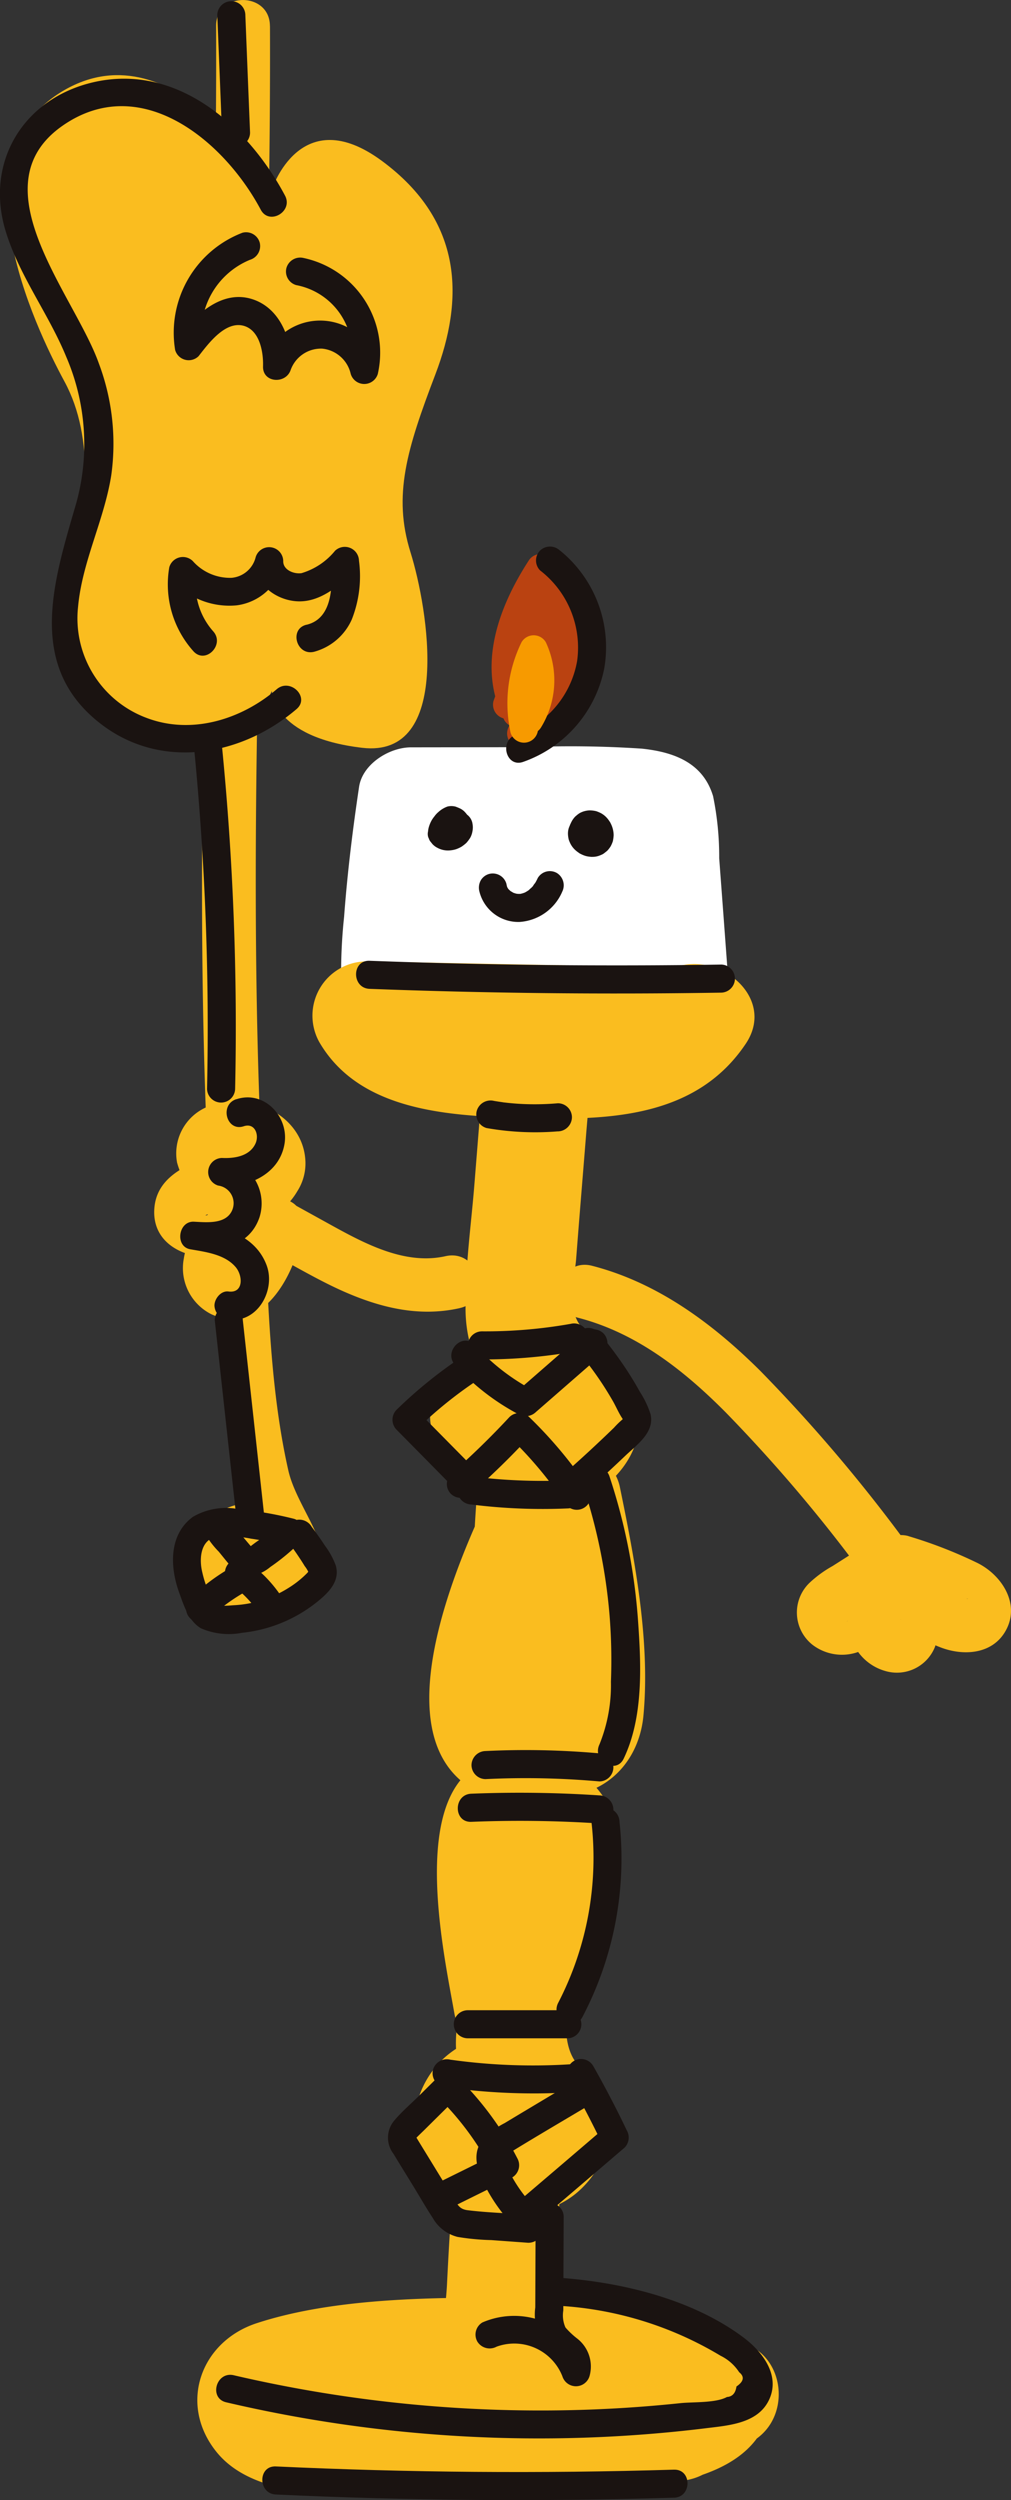 <svg id="그룹_1129" data-name="그룹 1129" xmlns="http://www.w3.org/2000/svg" xmlns:xlink="http://www.w3.org/1999/xlink" width="87.388" height="215.994" viewBox="0 0 87.388 215.994">
  <rect x="0" y="0" width="87.388" height="215.994" fill="#333333" stroke="none"/>
  <defs>
    <clipPath id="clip-path">
      <rect id="사각형_1881" data-name="사각형 1881" width="87.388" height="215.994" fill="none"/>
    </clipPath>
  </defs>
  <g id="그룹_1128" data-name="그룹 1128" transform="translate(0 0)">
    <g id="그룹_1127" data-name="그룹 1127" clip-path="url(#clip-path)">
      <path id="패스_2961" data-name="패스 2961" d="M35.83,11.628s2.459-7.68,9.525-2.459,7.066,11.984,4.606,18.436-3.687,10.444-2.151,15.359,3.635,17.818-4.171,16.9-7.81-4.915-7.81-4.915-2.151,5.224-9.216,3.687-9.83-6.764-8.293-12.9,2.247-12.595-.413-17.51-9.629-19.664,0-25.193,17.923,8.6,17.923,8.6" transform="translate(-12.33 4.743)" fill="#fabd1f"/>
      <path id="패스_2962" data-name="패스 2962" d="M22.91,2.247c.123,33.319-2.337,66.656-.614,99.968.417,8.089.409,16.9,2.2,24.821.941,4.163,6.113,8.52.666,12.081-3.14,2.05-8.252.949-9.1-3.062-.822-3.9,2.928-6.906,6.5-6.061,2.913.688,1.682,5.172-1.235,4.483,2.348.554-.35-2.378-.74-3.434a28.014,28.014,0,0,1-1.046-6.243q-1.027-8.55-1.581-17.156c-.781-11.772-.979-23.571-.912-35.365.138-23.347,1.291-46.68,1.206-70.031-.011-2.991,4.64-3,4.651,0" transform="translate(0.426 0.001)" fill="#fabd1f"/>
      <path id="패스_2963" data-name="패스 2963" d="M30.709,37.107l-.525-7.058c-.082-1.1-.16-2.2-.242-3.293-.048-.625-.093-1.254-.141-1.879l-.071-.941q-.151-1.473.353,1.031l1.667,1.667c.175.134,1.7.264.614.171-.435-.033-.871-.063-1.31-.082-.729-.026-1.459-.022-2.188-.022q-2.746,0-5.5,0l-10.753.011Q14.863,25.007,17.1,23.3c-.089.618-.182,1.235-.264,1.853.115-.859-.115.923-.134,1.083q-.218,1.858-.387,3.724c-.115,1.243-.208,2.485-.286,3.732a19.082,19.082,0,0,0-.1,3.568c-.212-.781-.42-1.563-.633-2.344A3.137,3.137,0,0,0,13.088,33.5c-.413-.052-.413-.074,0-.067a8.053,8.053,0,0,1,1.2-.06c.8-.045,1.6-.089,2.4-.138q2.511-.151,5.023-.339t5.019-.413c.8-.071,1.592-.141,2.389-.22a9.143,9.143,0,0,0,1.194-.115c-.882.2-1.5.286-2.028,1.306-.067.179-.13.361-.193.539.108-.435.138-.465.082-.082-.242.6.089-.216-.026-.454.082.577.082.692,0,.346-.078-.249-.06-.234.052.041.167.614-.2-.286-.26-.428.335.4.387.469.164.223a4.17,4.17,0,0,0-.406-.406c.428.443.242.167-.156-.067-.372-.223-.722-.361-.115-.127-.305-.115-.614-.216-.93-.305s-.636-.156-.956-.223c-1.165-.238.837,0-.5-.041-.759-.026-1.507-.045-2.266,0s-1.514.119-2.27.2c-1.485.175.9-.145-.573.082-.149.022-.3.041-.45.063-.506.108-.435.06.212-.141l1.671-1.671c.182-.659.212-.733.089-.231-.052.249-.1.495-.153.744s-.1.495-.153.74c.048-.662.089-.737.127-.223-.212-.781-.424-1.566-.636-2.348-.874-1.819-4.242-1.589-2.072-1.559.316,0,.629.007.941.007.863,0,1.723-.015,2.586-.037Q24.544,28.03,27,27.82a4.677,4.677,0,0,1,4.651,4.651A4.767,4.767,0,0,1,27,37.122a60.1,60.1,0,0,1-9.22.294,5.981,5.981,0,0,1-5.194-3.029c-1.023-1.916-.636-4.078-.123-6.08a5.853,5.853,0,0,1,4.528-4.454A41.637,41.637,0,0,1,22.3,23.2a17.867,17.867,0,0,1,9.581,1.749,10.426,10.426,0,0,1,5.555,8.513,8.369,8.369,0,0,1-1.224,4.818c-1.325,2.121-3.375,2.891-5.741,3.155-3.073.339-6.165.573-9.25.8q-2.271.167-4.547.305a21.358,21.358,0,0,1-5.447.03,5.809,5.809,0,0,1-4.647-5.685,45.473,45.473,0,0,1,.257-4.826c.279-3.762.737-7.5,1.295-11.233.3-1.983,2.623-3.412,4.483-3.412L22.654,17.4a92.955,92.955,0,0,1,9.927.127c2.72.29,5.276,1.187,6.15,4.108a25.962,25.962,0,0,1,.528,5.358q.38,5.056.752,10.113a4.674,4.674,0,0,1-4.651,4.651,4.764,4.764,0,0,1-4.651-4.651" transform="translate(22.906 47.153)" fill="#fff"/>
      <path id="패스_2964" data-name="패스 2964" d="M44.552,32.111q-12.284-.24-24.568-.484l4.018-7c1.41,2.411,8.215,1.883,10.589,1.942,2.631.067,8.424.807,10.187-1.816q2.629,3.416,5.254,6.831a69.552,69.552,0,0,1-17.379.8q.619-4.571,1.235-9.138c6.612,1.235,5.525,8.982,5.127,13.912-.29,3.62-.592,7.24-.871,10.864-.093,1.217-.562,3.144-.242,4.4.458,1.779,1.109,1.685,2.467,2.794,3.948,3.226,4.61,8.7.513,12.211-4.573,3.933-10.652,1.663-14.072-2.549a4.833,4.833,0,0,1,0-6.578,16.809,16.809,0,0,1,7.3-5.075c3.71-1.5,6.143,2.686,5.719,5.722A158.826,158.826,0,0,0,38.416,83.39h-9.3q.38-5.28.759-10.563c.439-6.1,8.55-5.842,9.3,0,.659,5.12,1.864,11.523.387,16.587-1.246,4.26-5.711,6.772-9.856,4.692-9.469-4.755-.662-22.823,2.675-29.141,2.82-5.339,10.6-.647,8.033,4.7a44.465,44.465,0,0,0-2.954,7.88,17.976,17.976,0,0,0-.752,4.134c-.022.8.633,2.5.495,3.006.588.7.216,1.064-1.109,1.094q-2.171,1.691-1.406-1.157c-.446-1.194-.138-3.111-.238-4.372a80.526,80.526,0,0,0-1.488-10.02h8.971q-.982,6.9-1.968,13.808c-.294,2.046-.186,5.008-.986,6.9q.407,2.7-1.049,1.179.926.7,1.819,1.432c5.2,5.644-.793,15.348-3.631,20.765-1.764,3.364-7.8,2.846-8.5-1.112-1.09-6.165-4.986-23.593,6.615-22.123,12.714,1.615.149,20.036,3.68,26.041,2.184,3.706,4.521,7.523.659,11.251-2.9,2.8-7.627,2.727-10.857.554-7.992-5.376-1.1-17,7.449-12.941a4.5,4.5,0,0,1,2.3,4.015c-.636,6.969-1.105,13.949-1.365,20.94-.019.584-.041,1.168-.06,1.749q.435,3.745-1.611-.32a50.5,50.5,0,0,0,5.3.807A28.543,28.543,0,0,0,49.9,141.667q.614,4.565,1.235,9.134C40,150.764,27.8,149.343,17.126,153.082v-8.971a66.347,66.347,0,0,0,24.516.763c1.116-.186,2.229-.4,3.337-.64q3.951-1.764,1.648,4.342c-.726.309-4.093-.766-4.77-.852a88.076,88.076,0,0,0-12.044-.651A84.131,84.131,0,0,0,17.32,148.1q-1.272.206-2.545.458-2.807.949-.063-3.572c.912-.67,6.005.361,7.252.4a171.632,171.632,0,0,0,25.379-1.105c5.935-.688,5.886,8.617,0,9.3a172.02,172.02,0,0,1-22.655,1.172c-5.175-.089-13.945.938-17.647-3.676-3.3-4.119-1.362-9.51,3.479-11.1,6.158-2.017,13.748-2.2,20.159-2.218,5.957-.015,14.161-.272,19.664,2.322,4.134,1.95,6.4,7.14,2.612,10.764s-11.914,3.605-16.818,3.94a77.63,77.63,0,0,1-21.483-1.715c-4.807-1.027-4.018-7.564,0-8.971,11.5-4.026,24.5-2.653,36.481-2.612,5.332.019,6.2,7.56,1.235,9.138a36.561,36.561,0,0,1-14.287,1.726c-3.564-.316-8.405-.685-10.5-4.067-1.957-3.166-.766-8.245-.6-11.728.268-5.533.673-11.054,1.176-16.572q1.155,2.009,2.307,4.015,4.091-4.627,1.388-1.816-.77,1.752-1.414.458c-.755-.357-1.47-1.875-1.827-2.634a10.792,10.792,0,0,1-.666-6.277c.335-2.456.9-4.889,1.369-7.326.19-1.008,1.6-7.419,1.622-7.4l3.289,1.362q1.518-2.048,1.12.32c.067,1.083.156,2.158.26,3.237.231,2.281.573,4.536.971,6.794l-8.5-1.112a67.127,67.127,0,0,0,2.943-6.236c.346-.863,1.734-3.263,1.473-4.275.253.986-2.3-1.738-2.489-2.125a7.972,7.972,0,0,1-.58-4.446c.651-8.256,2.359-16.583,3.527-24.784.655-4.573,8.085-4.3,8.971,0,1.291,6.266,2.631,13.3,2.039,19.72-.476,5.2-5.138,8.364-10.083,6.262-11.311-4.818-5.246-20.988-1.507-28.768l8.033,4.7a49.567,49.567,0,0,0-3.04,6.775c-.737,2.1-.945,5.726-2.035,7.579q.017,1.808-2.385,1.373-2.629,1.864-2.232-.223c-.476-.9-.041-3.01-.093-4.123-.13-2.75-.4-5.484-.755-8.215h9.3q-.38,5.285-.759,10.563c-.424,5.912-9.2,6.054-9.3,0a174.172,174.172,0,0,1,1.749-26.916q2.857,2.863,5.719,5.722a7.876,7.876,0,0,0-3.2,2.683V58.3c1.042,1.28,2.392,4.312-.022,3.4a7.011,7.011,0,0,1-2.534-2.378,12.04,12.04,0,0,1-2.221-7.56c-.007-3.341.476-6.753.744-10.079q.218-2.718.435-5.432c.071-.9.145-1.812.216-2.716q-.647-2.813,1.414-1.321c-5.1-.952-4-9.581,1.235-9.134a59.845,59.845,0,0,0,14.905-.469c3.628-.6,7.739,3.133,5.254,6.831-4.152,6.184-11.359,6.6-18.22,6.426-6.5-.167-14.927-.246-18.622-6.548a4.691,4.691,0,0,1,4.015-7q12.284.24,24.568.484c5.979.119,6,9.421,0,9.3" transform="translate(11.657 60.74)" fill="#fabd1f"/>
      <path id="패스_2965" data-name="패스 2965" d="M11.925,27.317a8.788,8.788,0,0,0,1.444-12.382l1.9-.246c-2.11,3.267-4.052,7.538-2.08,11.337l-1.9-.246a8.143,8.143,0,0,0,2.839-8.639q1.01.268,2.028.532c-2.013,1.834-1.712,4.945-1.485,7.4H12.245l.011-6.277,2.385.324a64.027,64.027,0,0,1-2.151,7.107A1.241,1.241,0,0,1,11,27.071a1.226,1.226,0,0,1-.848-1.492,63.968,63.968,0,0,0,2.151-7.1,1.218,1.218,0,0,1,2.381.32l-.011,6.277a1.214,1.214,0,0,1-2.426,0c-.29-3.14-.335-6.813,2.2-9.116a1.227,1.227,0,0,1,2.028.536A10.5,10.5,0,0,1,13,27.5a1.233,1.233,0,0,1-1.9-.246c-2.4-4.625-.551-9.715,2.08-13.785a1.225,1.225,0,0,1,1.9-.246,11.108,11.108,0,0,1-1.935,16.193,1.219,1.219,0,0,1-1.659-.435,1.242,1.242,0,0,1,.435-1.659" transform="translate(32.504 34.987)" fill="#ba4211"/>
      <path id="패스_2966" data-name="패스 2966" d="M14.058,13.036a10.758,10.758,0,0,1,3.821,10.2,10.788,10.788,0,0,1-7,8.059c-1.473.528-2.106-1.812-.644-2.34a8.341,8.341,0,0,0,5.3-6.362,8.417,8.417,0,0,0-3.2-7.84,1.222,1.222,0,0,1,0-1.715,1.239,1.239,0,0,1,1.715,0" transform="translate(34.348 34.527)" fill="#1a1311"/>
      <path id="패스_2967" data-name="패스 2967" d="M11.439,21.466c.138-.22.253-.446.372-.673.13-.249-.037.123.052-.115.052-.138.1-.275.145-.417.063-.212.119-.424.164-.64.007-.052.071-.5.041-.223.011-.112.022-.22.03-.331a6.538,6.538,0,0,0,.007-.714c0-.13-.015-.257-.026-.387-.033-.353.048.234-.019-.112a6.49,6.49,0,0,0-.179-.752c-.03-.1-.063-.208-.1-.313-.022-.071-.048-.138-.078-.208.052.123.048.119-.007-.011h2.095c-.071.141-.141.286-.2.435.086-.2-.056.149-.056.153-.1.26-.19.528-.268.8s-.145.54-.2.815q-.045.207-.078.413l-.03.179c.019-.127.015-.115,0,.033a10.939,10.939,0,0,0-.06,1.674c.011.279.033.558.071.837-.03-.216.019.1.026.153.03.156.06.313.1.469a1.214,1.214,0,0,1-2.34.644,11.991,11.991,0,0,1,.949-7.825,1.219,1.219,0,0,1,2.095,0,7.763,7.763,0,0,1-.4,7.345,1.213,1.213,0,0,1-2.095-1.224" transform="translate(33.232 40.131)" fill="#f79a00"/>
      <path id="패스_2968" data-name="패스 2968" d="M11.719,19.45a2.308,2.308,0,0,1,.871.811,2.627,2.627,0,0,1,.249.54,2.467,2.467,0,0,1,.1.618l-.045.32a.919.919,0,0,1-.216.413.62.62,0,0,1-.22.22.919.919,0,0,1-.413.216.743.743,0,0,1-.13.033c-.145.022-.294.045-.439.056a2.552,2.552,0,0,1-.584-.06,2.392,2.392,0,0,1-.532-.193,2.041,2.041,0,0,1-.454-.32,1.1,1.1,0,0,1-.093-.093,2.891,2.891,0,0,1-.257-.339,2.111,2.111,0,0,1-.171-.387.709.709,0,0,1-.037-.126,2.552,2.552,0,0,1-.052-.417,2.437,2.437,0,0,1,.048-.435,2.014,2.014,0,0,1,.186-.506,1.886,1.886,0,0,1,.309-.435.584.584,0,0,1,.089-.078,2.007,2.007,0,0,1,.335-.249,1.909,1.909,0,0,1,.8-.22,2.347,2.347,0,0,1,.532.052,1.066,1.066,0,0,1,.1.026,3,3,0,0,1,.376.16,1.967,1.967,0,0,1,.417.305,2.228,2.228,0,0,1,.324.4.9.9,0,0,1,.112.193,2.257,2.257,0,0,1,.249,1.008,3.052,3.052,0,0,1-.048.413l-.022.112a2.648,2.648,0,0,1-.153.368.678.678,0,0,1-.056.1,2.519,2.519,0,0,1-.246.32,1.775,1.775,0,0,1-.2.167,1.661,1.661,0,0,1-.208.153,2.681,2.681,0,0,1-.383.16,1.63,1.63,0,0,1-.517.078.48.48,0,0,1-.1,0,2.707,2.707,0,0,1-.424-.06,2.283,2.283,0,0,1-.487-.19.8.8,0,0,1-.193-.119,2.309,2.309,0,0,1-.4-.339,1.94,1.94,0,0,1-.294-.42,2.648,2.648,0,0,1-.153-.368,2.667,2.667,0,0,1-.063-.42,1.612,1.612,0,0,1,.056-.532,1.738,1.738,0,0,1,.089-.231,1.828,1.828,0,0,1,.1-.231,2.615,2.615,0,0,1,.234-.3l.067-.071a1.873,1.873,0,0,1,.391-.283,2.216,2.216,0,0,1,.458-.182,3.549,3.549,0,0,1,.406-.056.916.916,0,0,1,.1-.007,2.844,2.844,0,0,1,.5.056,1.051,1.051,0,0,1,.186.048,2.184,2.184,0,0,1,.446.2,3.791,3.791,0,0,1,.309.238l.067.071a3.106,3.106,0,0,1,.234.3l.045.086a2.228,2.228,0,0,1,.145.368,2.878,2.878,0,0,1,.06.406.9.9,0,0,1-.1.465,1.113,1.113,0,0,1-.644.644.9.9,0,0,1-.465.1,1.239,1.239,0,0,1-.859-.357l-.19-.246a1.2,1.2,0,0,1-.164-.61l0-.03.045.324a.749.749,0,0,0-.037-.13l.123.29a.626.626,0,0,0-.074-.127l.19.246a.5.5,0,0,0-.108-.108c.082.063.164.123.246.186a.8.8,0,0,0-.175-.1c.1.037.193.078.29.119a1.051,1.051,0,0,0-.242-.063l.324.045a.932.932,0,0,0-.249,0l.32-.045a1.117,1.117,0,0,0-.212.056l.29-.123a.855.855,0,0,0-.16.093l.246-.19a.88.88,0,0,0-.1.1l.19-.246a.626.626,0,0,0-.074.127l.123-.286a.5.5,0,0,0-.041.145l.045-.32a.524.524,0,0,0,0,.153l-.045-.32a.6.6,0,0,0,.045.16l-.123-.29a.836.836,0,0,0,.1.175l-.19-.246a.778.778,0,0,0,.156.156l-.246-.19a1.365,1.365,0,0,0,.223.134l-.29-.123a.99.99,0,0,0,.249.067c-.108-.015-.216-.03-.324-.041a.727.727,0,0,0,.2,0l-.32.045a.671.671,0,0,0,.164-.045l-.29.123a.615.615,0,0,0,.134-.082l-.246.19a.658.658,0,0,0,.112-.115l-.19.246a.756.756,0,0,0,.078-.13l-.123.29a.844.844,0,0,0,.052-.19l-.045.324a.838.838,0,0,0,0-.216l.045.32a1.01,1.01,0,0,0-.071-.257l.123.29a1.049,1.049,0,0,0-.138-.234l.19.246a.974.974,0,0,0-.164-.164l.246.19a.819.819,0,0,0-.175-.1l.29.123a.591.591,0,0,0-.164-.045l.324.041a1.01,1.01,0,0,0-.212,0l.324-.045a.837.837,0,0,0-.13.033c.1-.041.193-.078.29-.119a.626.626,0,0,0-.127.074l.246-.19a.6.6,0,0,0-.119.119l.19-.246a.9.9,0,0,0-.1.164l.123-.29a.98.98,0,0,0-.056.2l.045-.324a.81.81,0,0,0,0,.19l-.045-.324a1.022,1.022,0,0,0,.041.153c-.037-.1-.078-.193-.119-.29a.691.691,0,0,0,.093.16l-.19-.246a.884.884,0,0,0,.134.13l-.246-.19a.966.966,0,0,0,.216.127l-.29-.123a1.032,1.032,0,0,0,.26.067l-.324-.041a1.294,1.294,0,0,0,.294,0c-.108.015-.216.026-.324.041a.877.877,0,0,0,.171-.037l-.893,1.172-.007-.086.045.32a1.108,1.108,0,0,0-.078-.268l.123.29a1.21,1.21,0,0,0-.141-.242l.19.246a1.145,1.145,0,0,0-.212-.212l.246.19a1.491,1.491,0,0,0-.182-.112.893.893,0,0,1-.342-.313.919.919,0,0,1-.216-.413,1.344,1.344,0,0,1,.123-.934,1.225,1.225,0,0,1,.726-.558l.32-.045a1.266,1.266,0,0,1,.614.167" transform="translate(39.869 51.195)" fill="#1a1311"/>
      <path id="패스_2969" data-name="패스 2969" d="M16.343,20.106a2.364,2.364,0,0,1,.056.428,2.017,2.017,0,0,1-.048.432,1.717,1.717,0,0,1-.186.5l-.06.089a3.15,3.15,0,0,1-.257.331.853.853,0,0,1-.086.078,3.546,3.546,0,0,1-.331.253,2.624,2.624,0,0,1-.5.231,2.526,2.526,0,0,1-.547.1,1.91,1.91,0,0,1-1.042-.223,1.528,1.528,0,0,1-.424-.313l-.037-.045c-.041-.045-.078-.1-.112-.141a.729.729,0,0,1-.164-.279l-.063-.145a.929.929,0,0,1-.019-.484c.007-.063.015-.13.026-.193l.019-.1a2.839,2.839,0,0,1,.227-.6,2.4,2.4,0,0,1,.279-.417,2.014,2.014,0,0,1,.339-.372,2.355,2.355,0,0,1,.789-.48,1.39,1.39,0,0,1,.677,0l.06.015L15,18.8a3.28,3.28,0,0,1,.331.141,1.433,1.433,0,0,1,.424.339,2.065,2.065,0,0,1,.26.353,2.574,2.574,0,0,1,.175.4,1.7,1.7,0,0,1,.086.58,2.483,2.483,0,0,1-.052.443.53.53,0,0,1-.041.13,1.649,1.649,0,0,1-.469.737.872.872,0,0,1-.391.249.9.9,0,0,1-.465.108.926.926,0,0,1-.469-.108.914.914,0,0,1-.391-.249,1.22,1.22,0,0,1-.353-.859c.015-.1.026-.212.041-.32a1.26,1.26,0,0,1,.313-.536.652.652,0,0,0,.089-.086l-.19.246a.716.716,0,0,0,.067-.115l-.123.29a.6.6,0,0,0,.045-.16c-.015.108-.03.216-.041.324a.727.727,0,0,0,0-.2l.045.324a.885.885,0,0,0-.056-.193l.123.29a.621.621,0,0,0-.093-.16l.19.246a.583.583,0,0,0-.115-.119l.246.19a.716.716,0,0,0-.115-.067l.29.123a.417.417,0,0,0-.134-.033l.324.041h-.015l.61-.167a1.7,1.7,0,0,0-.22.141l.246-.19a1.5,1.5,0,0,0-.279.275l.19-.246a1.766,1.766,0,0,0-.208.353c.041-.093.082-.19.123-.287a1.606,1.606,0,0,0-.1.376c-.041-.313-.082-.625-.123-.934l.011.011-.19-.246a.565.565,0,0,0,.115.115l-.246-.19a.486.486,0,0,0,.134.078c-.1-.041-.193-.082-.29-.119a.7.7,0,0,0,.179.045c-.108-.011-.216-.026-.324-.041a.987.987,0,0,0,.234,0c-.108.011-.216.026-.324.041a1.038,1.038,0,0,0,.26-.071l-.29.123a1.049,1.049,0,0,0,.234-.138l-.246.19a1,1,0,0,0,.167-.164l-.19.246a.993.993,0,0,0,.093-.16l-.123.29a.656.656,0,0,0,.045-.167l-.045.324a.576.576,0,0,0,0-.16c.015.108.026.216.041.324L14,20.75a.969.969,0,0,1-.022-.484.907.907,0,0,1,.145-.45,1.385,1.385,0,0,1,.726-.558,1.223,1.223,0,0,1,.934.123,1.2,1.2,0,0,1,.558.726" transform="translate(24.473 50.926)" fill="#1a1311"/>
      <path id="패스_2970" data-name="패스 2970" d="M17.572,22.051A4.326,4.326,0,0,1,13.9,24.618a3.467,3.467,0,0,1-3.475-2.657,1.313,1.313,0,0,1,.123-.934,1.214,1.214,0,0,1,.726-.558,1.228,1.228,0,0,1,1.492.848,2.342,2.342,0,0,0,.089.353c.045.138-.13-.257-.026-.078a1.583,1.583,0,0,0,.1.171c.1.175-.149-.167-.052-.06.037.041.071.086.112.123s.1.093.145.138c.153.141-.182-.119-.06-.045s.212.13.32.19c.186.1-.208-.074-.071-.026.056.015.108.037.164.052a1.7,1.7,0,0,0,.2.052c.048.011.253.056.041.011s-.015-.007.041-.007a1.811,1.811,0,0,0,.2,0c.212,0-.227.048-.074.015.056-.011.115-.022.175-.037a2.119,2.119,0,0,0,.2-.06c.045-.015.246-.093.056-.015s.007-.007.048-.026c.063-.033.127-.071.186-.108s.1-.063.153-.1c.156-.108.015-.033-.045.037.082-.1.2-.175.29-.268q.067-.067.123-.134c.026-.026.048-.056.071-.082q.089-.106-.078.1c.019-.089.156-.223.2-.3a4.248,4.248,0,0,0,.2-.387,1.215,1.215,0,0,1,1.659-.435,1.25,1.25,0,0,1,.435,1.659" transform="translate(31.006 55.035)" fill="#1a1311"/>
      <path id="패스_2971" data-name="패스 2971" d="M38,25.063q-15.208.246-30.413-.327c-1.555-.06-1.563-2.485,0-2.426q15.2.569,30.413.327a1.214,1.214,0,0,1,0,2.426" transform="translate(24.36 60.696)" fill="#1a1311"/>
      <path id="패스_2972" data-name="패스 2972" d="M17.256,28.209a24.28,24.28,0,0,1-6.165-.286,1.221,1.221,0,0,1-.845-1.5,1.245,1.245,0,0,1,1.492-.845c.238.041.48.078.722.112.089.011.074.011-.041,0,.074.007.149.019.223.026.112.011.223.026.335.037q.7.073,1.406.1a23.125,23.125,0,0,0,2.872-.071A1.216,1.216,0,0,1,18.469,27a1.243,1.243,0,0,1-1.213,1.213" transform="translate(30.968 69.535)" fill="#1a1311"/>
      <path id="패스_2973" data-name="패스 2973" d="M11.5,31.185a33.977,33.977,0,0,1,2.493,3.337q.586.9,1.105,1.838a8.039,8.039,0,0,1,.919,1.927c.368,1.585-1.206,2.657-2.206,3.613q-1.658,1.585-3.378,3.1a1.239,1.239,0,0,1-1.715,0,1.222,1.222,0,0,1,0-1.715c.938-.83,1.868-1.674,2.779-2.534.458-.428.912-.863,1.362-1.3a7.456,7.456,0,0,1,.67-.659,2.121,2.121,0,0,0,.16-.156c-.138.138.048.26-.13-.011-.313-.473-.536-1.019-.819-1.507s-.584-.982-.9-1.462A28.486,28.486,0,0,0,9.78,32.9a1.243,1.243,0,0,1,0-1.715,1.225,1.225,0,0,1,1.715,0" transform="translate(40.215 83.893)" fill="#1a1311"/>
      <path id="패스_2974" data-name="패스 2974" d="M11.415,32.231a18.051,18.051,0,0,0,5,3.892l-1.47.19,5.849-5.1a1.239,1.239,0,0,1,1.715,0,1.225,1.225,0,0,1,0,1.715l-5.849,5.1a1.262,1.262,0,0,1-1.47.19,20,20,0,0,1-5.5-4.271c-1.046-1.157.666-2.876,1.715-1.715" transform="translate(29.646 83.979)" fill="#1a1311"/>
      <path id="패스_2975" data-name="패스 2975" d="M19.936,40.538a35.178,35.178,0,0,0-4.762-5.663h1.712a66.428,66.428,0,0,1-5.056,4.919,1.238,1.238,0,0,1-1.712,0,1.222,1.222,0,0,1,0-1.715,69.3,69.3,0,0,0,5.056-4.919,1.224,1.224,0,0,1,1.712,0,37.67,37.67,0,0,1,5.142,6.154,1.212,1.212,0,1,1-2.091,1.224" transform="translate(28.857 89.27)" fill="#1a1311"/>
      <path id="패스_2976" data-name="패스 2976" d="M20.287,43.348a71.749,71.749,0,0,0-9.838-.2,1.225,1.225,0,0,1-1.213-1.213,1.238,1.238,0,0,1,1.213-1.213,71.748,71.748,0,0,1,9.838.2A1.246,1.246,0,0,1,21.5,42.135a1.223,1.223,0,0,1-1.213,1.213" transform="translate(31.519 110.559)" fill="#1a1311"/>
      <path id="패스_2977" data-name="패스 2977" d="M21.473,44.281A104.609,104.609,0,0,0,10.4,44.14c-1.559.06-1.555-2.366,0-2.43a104.61,104.61,0,0,1,11.069.145,1.238,1.238,0,0,1,1.213,1.213,1.223,1.223,0,0,1-1.213,1.213" transform="translate(30.338 113.258)" fill="#1a1311"/>
      <path id="패스_2978" data-name="패스 2978" d="M19.8,49.1h-8.6a1.213,1.213,0,0,1,0-2.426h8.6a1.213,1.213,0,0,1,0,2.426" transform="translate(29.238 127)" fill="#1a1311"/>
      <path id="패스_2979" data-name="패스 2979" d="M21.85,50.66a54.275,54.275,0,0,1-11.069-.48,1.218,1.218,0,0,1-.845-1.492,1.246,1.246,0,0,1,1.492-.848,51.372,51.372,0,0,0,10.422.394,1.223,1.223,0,0,1,1.213,1.213A1.238,1.238,0,0,1,21.85,50.66" transform="translate(27.498 130.107)" fill="#1a1311"/>
      <path id="패스_2980" data-name="패스 2980" d="M18.958,48.394q1.563,2.757,2.932,5.618a1.242,1.242,0,0,1-.19,1.47q-3.946,3.377-7.9,6.746a1.232,1.232,0,0,1-1.715,0,14.49,14.49,0,0,1-2.485-3.5c-.7-1.4-1.191-2.906.041-4.182a7.671,7.671,0,0,1,1.682-1.176c.688-.413,1.38-.83,2.072-1.243q2.126-1.272,4.253-2.541a1.214,1.214,0,0,1,1.224,2.095c-2.307,1.377-4.629,2.731-6.92,4.137-.182.112-.625.327-.681.558-.086.357.365,1.016.521,1.317a12.236,12.236,0,0,0,2.009,2.82H12.082q3.957-3.365,7.9-6.746c-.063.491-.126.982-.19,1.47q-1.367-2.858-2.932-5.618a1.214,1.214,0,0,1,2.095-1.224" transform="translate(32.295 130.056)" fill="#1a1311"/>
      <path id="패스_2981" data-name="패스 2981" d="M14.384,48.7a27.28,27.28,0,0,1,4.4,6.225,1.23,1.23,0,0,1-.435,1.659Q15.8,57.836,13.25,59.1a1.246,1.246,0,0,1-1.663-.435A1.227,1.227,0,0,1,12.022,57q2.551-1.256,5.1-2.515c-.145.551-.29,1.105-.435,1.659a24.726,24.726,0,0,0-4.018-5.734A1.213,1.213,0,0,1,14.384,48.7" transform="translate(25.929 131.535)" fill="#1a1311"/>
      <path id="패스_2982" data-name="패스 2982" d="M19.665,33.682a36.15,36.15,0,0,0-5.4,4.353V36.32q2.232,2.266,4.469,4.528c1.1,1.112-.618,2.828-1.715,1.715q-2.232-2.266-4.469-4.528a1.229,1.229,0,0,1,0-1.715,39.171,39.171,0,0,1,5.89-4.733,1.213,1.213,0,1,1,1.224,2.095" transform="translate(21.724 85.482)" fill="#1a1311"/>
      <path id="패스_2983" data-name="패스 2983" d="M19.338,33.1a45.662,45.662,0,0,1-8.3.733,1.213,1.213,0,0,1,0-2.426,42.3,42.3,0,0,0,7.657-.647,1.241,1.241,0,0,1,1.492.848,1.228,1.228,0,0,1-.848,1.492" transform="translate(30.624 83.615)" fill="#1a1311"/>
      <path id="패스_2984" data-name="패스 2984" d="M19.485,37.052a49.383,49.383,0,0,1-8.29-.339A1.251,1.251,0,0,1,9.982,35.5a1.22,1.22,0,0,1,1.213-1.213,49.383,49.383,0,0,0,8.29.339,1.213,1.213,0,0,1,0,2.426" transform="translate(29.55 93.27)" fill="#1a1311"/>
      <path id="패스_2985" data-name="패스 2985" d="M23.04,63.389l-3.226-.234a20.7,20.7,0,0,1-2.921-.275,3.429,3.429,0,0,1-2.147-1.641c-.6-.915-1.142-1.868-1.715-2.8-.558-.912-1.124-1.823-1.678-2.738a2.285,2.285,0,0,1,.071-2.876c.673-.8,1.5-1.5,2.24-2.236Q14.83,49.431,16,48.275a1.214,1.214,0,0,1,1.715,1.715q-1.892,1.864-3.78,3.736c-.052.048-.729.7-.718.718-.007-.294.03-.353.1-.175l.19.313.335.547q.709,1.155,1.41,2.3.675,1.1,1.343,2.191c.342.558.513.874,1.187.956,1.734.212,3.509.257,5.25.383a1.243,1.243,0,0,1,1.213,1.213,1.223,1.223,0,0,1-1.213,1.213" transform="translate(22.658 130.379)" fill="#1a1311"/>
      <path id="패스_2986" data-name="패스 2986" d="M11.023,34.9a50.9,50.9,0,0,1,2.463,12.427c.275,3.881.48,8.353-1.239,11.947-.673,1.41-2.764.179-2.095-1.224a13.6,13.6,0,0,0,.993-5.421,48.463,48.463,0,0,0-.119-5.741A48.253,48.253,0,0,0,8.683,35.541c-.491-1.485,1.849-2.121,2.34-.644" transform="translate(41.662 92.664)" fill="#1a1311"/>
      <path id="패스_2987" data-name="패스 2987" d="M14.491,43.188a29.452,29.452,0,0,1-3.2,16.862c-.722,1.388-2.817.16-2.095-1.224a27.228,27.228,0,0,0,2.869-15.638,1.22,1.22,0,0,1,1.213-1.213,1.24,1.24,0,0,1,1.213,1.213" transform="translate(39.057 114.202)" fill="#1a1311"/>
      <path id="패스_2988" data-name="패스 2988" d="M17.366,52.321l-.033,8.133a2.581,2.581,0,0,0,.186,1.466,7.023,7.023,0,0,0,1.042.979,3.058,3.058,0,0,1,1.034,3.241,1.226,1.226,0,0,1-2.34,0,4.471,4.471,0,0,0-5.689-2.56,1.252,1.252,0,0,1-1.659-.435,1.221,1.221,0,0,1,.435-1.659,6.92,6.92,0,0,1,9.253,4.007h-2.34c.272-.673-1.142-1.477-1.522-1.938a4.8,4.8,0,0,1-.822-3.367l.03-7.866a1.214,1.214,0,0,1,2.426,0" transform="translate(31.357 139.162)" fill="#1a1311"/>
      <path id="패스_2989" data-name="패스 2989" d="M34.929,52.887c5.5.357,11.724,1.823,16.215,5.2,1.607,1.209,3.144,3.215,2.21,5.3-.949,2.121-3.524,2.273-5.529,2.523A118.676,118.676,0,0,1,6.406,63.666c-1.522-.35-.878-2.69.644-2.34a116.943,116.943,0,0,0,31.232,2.951q3.695-.151,7.382-.539c1.079-.115,3.055,0,4.022-.532.469-.03.74-.331.822-.908.636-.435.714-.848.234-1.232a4.016,4.016,0,0,0-1.611-1.425,30.516,30.516,0,0,0-14.2-4.327c-1.552-.1-1.563-2.526,0-2.426" transform="translate(13.15 143.883)" fill="#1a1311"/>
      <path id="패스_2990" data-name="패스 2990" d="M43.1,59.976Q25.891,60.5,8.685,59.7c-1.555-.071-1.563-2.5,0-2.426q17.2.8,34.413.279c1.563-.048,1.559,2.378,0,2.426" transform="translate(15.158 155.814)" fill="#1a1311"/>
      <path id="패스_2991" data-name="패스 2991" d="M38.77,43.448c-3.538.8-6.913-.041-10.161-1.488-1.477-.662-2.895-1.444-4.312-2.225a30.387,30.387,0,0,1-4.279-2.452,3.427,3.427,0,0,1-.934-4.416c.223-.391,1.775-1.819,1.671-2.091s-.536-.391-.755-.458c-.342-.112-.986.067-1.172-.022.1.052-.086-.5.052-.294a4.579,4.579,0,0,0,1.22,1.306q-1.172,2-2.348,4.015c-.521-.376-.971-.822-1.47-1.213l1.023.6-.041-.007H18.5c.912-.275.231-.071-.019.045a12.1,12.1,0,0,1-1.258.5c-.9.316-.078.171-.272.1-.495-.391-.618-.714-.365-.967.071.086.179.1.324.037.234.015.469.022.7.022.342-.019.316-.007-.074.033-.1.041-.58.253-.223.082a6.075,6.075,0,0,1,2.519-.506c2.485-.1,2.913,3.088,1.172,4.331a5.2,5.2,0,0,0-1.485,1.406c.015-.026-.06.19-.03.19a3.116,3.116,0,0,1-.569-.268c-.149.019-.167.007-.06-.03a.75.75,0,0,0,.357-.29,3.832,3.832,0,0,0,.636-.882,5.182,5.182,0,0,0,.673-2.292c.175-2.973,4.826-3,4.651,0-.212,3.594-3.27,9.89-7.9,7.758a4.453,4.453,0,0,1-2.366-4.811c.331-2.191,2.039-3.583,3.739-4.8q.586,2.165,1.176,4.335c-.234,0-.469.015-.7.037a.763.763,0,0,0,.528-.167c-.03,0-1.176.476-.785.353a5.921,5.921,0,0,1-2.273.119c-2.385-.212-4.469-1.637-4.227-4.283.22-2.385,2.3-3.423,3.963-4.119a2.974,2.974,0,0,1,2.206-.413c.7.2,1.016.692,1.555,1.083a2.393,2.393,0,0,1,.833,3.181,2.343,2.343,0,0,1-3.181.833,7.42,7.42,0,0,1-3.419-4.446,4.358,4.358,0,0,1,2.43-4.733c3.449-1.667,8.39.432,8.658,4.5a4.449,4.449,0,0,1-.688,2.7,6.119,6.119,0,0,1-1.589,1.793q-.184.167-.045.078c-.636-1.429-.629-1.905.033-1.432a6.225,6.225,0,0,1,1.295.714l2.586,1.429c3.133,1.726,6.809,3.873,10.522,3.04,2.913-.659,4.16,3.825,1.235,4.483" transform="translate(0.979 69.565)" fill="#fabd1f"/>
      <path id="패스_2992" data-name="패스 2992" d="M21.71,25.645c2.43-.811,4.584,1.537,4.163,3.892-.454,2.549-3.044,3.728-5.41,3.613.108-.793.216-1.589.324-2.381a3.969,3.969,0,0,1,2.936,5.053c-.841,2.5-3.337,2.951-5.67,2.831.108-.8.216-1.589.324-2.385,2.4.42,5.008,1.2,5.953,3.71.807,2.147-.778,5.034-3.293,4.7a1.259,1.259,0,0,1-1.213-1.213c0-.592.566-1.3,1.213-1.213,1.317.171,1.246-1.366.625-2.1-.934-1.112-2.586-1.313-3.929-1.548s-1.038-2.452.32-2.381c1.072.052,2.7.238,3.271-.923a1.537,1.537,0,0,0-1.183-2.2,1.22,1.22,0,0,1,.324-2.385c1.072.052,2.385-.138,2.9-1.232.35-.744-.033-1.831-1.008-1.507-1.485.495-2.121-1.849-.644-2.34" transform="translate(-1.287 69.327)" fill="#1a1311"/>
      <path id="패스_2993" data-name="패스 2993" d="M39.033,13.149C35.87,7.2,28.663,1.183,21.906,5.886,14.42,11.1,22.952,20.523,25.039,26.432a19.71,19.71,0,0,1,1.072,9.652c-.606,3.858-2.511,7.453-2.869,11.356a9.179,9.179,0,0,0,5.938,9.618c3.892,1.47,8.178.127,11.229-2.482,1.179-1.012,2.906.7,1.715,1.715-4.751,4.059-11.672,5.295-16.888,1.3-6.362-4.878-4.219-11.984-2.318-18.529a19.072,19.072,0,0,0-.7-13.208c-1.529-3.732-4.078-7.017-5.25-10.9C15.187,9.034,18.506,3.572,24.489,2.151,31.777.42,37.931,5.912,41.128,11.925c.733,1.377-1.362,2.6-2.095,1.224" transform="translate(-16.493 4.972)" fill="#1a1311"/>
      <path id="패스_2994" data-name="패스 2994" d="M20.442,18.209a246.372,246.372,0,0,1,1.124,29.5,1.214,1.214,0,0,1-2.426,0,247.935,247.935,0,0,0-1.124-29.5c-.153-1.552,2.273-1.544,2.426,0" transform="translate(-1.243 46.383)" fill="#1a1311"/>
      <path id="패스_2995" data-name="패스 2995" d="M19.761,31.542q.96,8.751,1.916,17.5a1.22,1.22,0,0,1-1.213,1.213,1.238,1.238,0,0,1-1.213-1.213q-.96-8.751-1.916-17.5a1.223,1.223,0,0,1,1.213-1.213,1.24,1.24,0,0,1,1.213,1.213" transform="translate(1.228 82.517)" fill="#1a1311"/>
      <path id="패스_2996" data-name="패스 2996" d="M27.637,36.6q.608.8,1.157,1.641a6.789,6.789,0,0,1,.938,1.712c.4,1.373-.651,2.381-1.626,3.163a12.427,12.427,0,0,1-6.489,2.66,6.024,6.024,0,0,1-3.535-.391c-1.083-.64-1.488-1.991-1.89-3.1-.8-2.21-.9-5,1.2-6.534a5.683,5.683,0,0,1,4-.647,31.724,31.724,0,0,1,4.722.819,1.225,1.225,0,0,1,.536,2.028,18.375,18.375,0,0,1-2.575,2.136,3.556,3.556,0,0,1-1.671.785,1.955,1.955,0,0,1-1.619-.711c-.409-.446-.781-.934-1.168-1.4a7.682,7.682,0,0,1-1.153-1.5,1.34,1.34,0,0,1,2.351-1.284,1.184,1.184,0,0,1,0,1.228l-.037.06c-.83,1.317-2.932.1-2.095-1.228l.037-.06v1.228l-.052-.067c.242.186.484.368.726.554l-.089-.033c.313-.041.621-.078.934-.119l-.078.037c.186-.238.372-.48.558-.722-.011.041-.019.086-.026.126v-.644c-.078-.208.067.019.123.078.1.112.2.238.3.357.223.268.443.536.666.8.2.238.4.476.6.711.033.045.223.212.231.264.123.112.06.1-.19-.033-.3-.037-.327-.1-.074-.2a12.45,12.45,0,0,1,1.239-.867,16.845,16.845,0,0,0,1.354-1.22c.179.677.357,1.351.536,2.028a28.718,28.718,0,0,0-3.07-.614,10.909,10.909,0,0,0-2.865-.186c-1.5.193-1.641,1.89-1.351,3.077a9.8,9.8,0,0,0,.93,2.5c.32.558,1.291.383,1.842.357A9.769,9.769,0,0,0,25.642,41.9a8.5,8.5,0,0,0,1.034-.748c.19-.16.376-.331.551-.506s.134-.223.167-.06a2.505,2.505,0,0,0-.339-.566c-.138-.223-.275-.443-.42-.659-.346-.528-.711-1.042-1.094-1.548a1.219,1.219,0,0,1,.435-1.659,1.242,1.242,0,0,1,1.659.435" transform="translate(-0.71 95.293)" fill="#1a1311"/>
      <path id="패스_2997" data-name="패스 2997" d="M18.77,36.36a12.123,12.123,0,0,1,1.589,1.3,11.575,11.575,0,0,1,1.321,1.57,1.212,1.212,0,0,1-.435,1.659,1.223,1.223,0,0,1-.934.123l-.29-.123a1.22,1.22,0,0,1-.435-.435c-.074-.1-.149-.2-.227-.305l.19.246a10.206,10.206,0,0,0-1.8-1.8l.246.19c-.145-.112-.294-.223-.446-.327a1.281,1.281,0,0,1-.558-.726,1.215,1.215,0,0,1,.848-1.492,1.2,1.2,0,0,1,.934.123" transform="translate(2.494 98.483)" fill="#1a1311"/>
      <path id="패스_2998" data-name="패스 2998" d="M22.779,38.6a16.021,16.021,0,0,0-1.924,1.265l.246-.19a15.582,15.582,0,0,0-1.421,1.243A1.213,1.213,0,1,1,17.965,39.2a16.837,16.837,0,0,1,3.59-2.7A1.213,1.213,0,0,1,22.779,38.6" transform="translate(-1.527 98.899)" fill="#1a1311"/>
      <path id="패스_2999" data-name="패스 2999" d="M20.1,1.241q.2,5.068.406,10.135a1.213,1.213,0,1,1-2.426,0q-.2-5.068-.406-10.135a1.213,1.213,0,1,1,2.426,0" transform="translate(1.108 0.077)" fill="#1a1311"/>
      <path id="패스_3000" data-name="패스 3000" d="M25.9,7.631a8.364,8.364,0,0,1,6.4,10.016,1.223,1.223,0,0,1-2.34,0,2.816,2.816,0,0,0-2.471-2.188,2.787,2.787,0,0,0-2.724,1.853c-.424,1.235-2.433,1.112-2.385-.324.037-1.217-.275-3.088-1.648-3.494-1.611-.469-3.084,1.544-3.922,2.616a1.218,1.218,0,0,1-2.028-.536A9.247,9.247,0,0,1,20.6,5.447a1.222,1.222,0,0,1,1.492.848,1.238,1.238,0,0,1-.845,1.492,6.764,6.764,0,0,0-4.13,7.144L15.085,14.4c1.5-1.92,3.8-4.108,6.467-3.181,2.344.819,3.326,3.471,3.248,5.775l-2.381-.324A5.111,5.111,0,0,1,32.293,17h-2.34a5.927,5.927,0,0,0-4.7-7.028,1.22,1.22,0,0,1-.848-1.492A1.24,1.24,0,0,1,25.9,7.631" transform="translate(0.356 14.661)" fill="#1a1311"/>
      <path id="패스_3001" data-name="패스 3001" d="M27.113,19.434c2.378-.566,2.244-3.654,2.11-5.533l2.072.859c-1.38,1.328-3.1,2.835-5.161,2.634-1.8-.175-3.557-1.537-3.46-3.479.8.108,1.589.216,2.385.32a4.739,4.739,0,0,1-3.974,3.52,6.643,6.643,0,0,1-5.522-2.11l2.028-.532A6.029,6.029,0,0,0,19.046,20c1.038,1.161-.673,2.884-1.715,1.715a8.652,8.652,0,0,1-2.08-7.252,1.222,1.222,0,0,1,2.028-.536,4.293,4.293,0,0,0,3.356,1.451,2.352,2.352,0,0,0,2.084-1.79,1.218,1.218,0,0,1,2.381.324c-.037.77.9,1.161,1.578,1.064a5.91,5.91,0,0,0,2.9-1.935,1.225,1.225,0,0,1,2.069.856,10.174,10.174,0,0,1-.621,5.079,4.982,4.982,0,0,1-3.27,2.794c-1.518.361-2.165-1.979-.644-2.34" transform="translate(-0.618 34.543)" fill="#1a1311"/>
      <path id="패스_3002" data-name="패스 3002" d="M28.194,55.4A133.189,133.189,0,0,0,16.842,42.11c-3.617-3.639-7.728-6.876-12.781-8.174-2.9-.744-1.671-5.231,1.235-4.483,5.674,1.459,10.437,5,14.537,9.071A138.256,138.256,0,0,1,32.209,53.049a2.338,2.338,0,0,1-.833,3.181,2.384,2.384,0,0,1-3.181-.833" transform="translate(45.877 79.904)" fill="#fabd1f"/>
      <path id="패스_3003" data-name="패스 3003" d="M9.637,35.738a39.1,39.1,0,0,1,5.987,2.329c2.08,1.046,3.7,3.524,2.433,5.819-1.146,2.091-3.713,2.236-5.722,1.432a7.985,7.985,0,0,1-4.29-3.866q2.165-.592,4.335-1.176c-.026.778-.056,1.555-.082,2.329a7.565,7.565,0,0,1-.365,2.694,3.54,3.54,0,0,1-4.294,2.091,4.356,4.356,0,0,1-3.025-3.07c-.439-1.905.406-3.7,1.44-5.246l3.181,3.181c-.35.208.033-.078-.145.082-.134.123-.264.253-.387.387-.223.246-.424.51-.629.77a8.27,8.27,0,0,1-1.667,1.656,4.2,4.2,0,0,1-5.064-.026,3.557,3.557,0,0,1-.264-5.343,10.046,10.046,0,0,1,2-1.459q1.105-.7,2.206-1.406a2.348,2.348,0,0,1,3.185.833,2.377,2.377,0,0,1-.837,3.181c-.956.61-1.92,1.209-2.872,1.831-.112.071-.22.145-.327.22.2-.16.2-.156,0,.019-.045.045-.089.093-.134.141a.929.929,0,0,0,.309-.8,1.219,1.219,0,0,0-.331-.8q-.4-.279-.078-.078c-.279-.1-.331-.13-.167-.082s.108.033-.2-.026c-.353.074-.383.074-.093.007l-.186.089a2.489,2.489,0,0,0,.346-.2c-.38.223.067-.082.149-.164.167-.171.324-.353.473-.539a9.132,9.132,0,0,1,2.37-2.307c1.931-1.153,4.5,1.209,3.185,3.181-.268.4-.521.8-.752,1.224s.056-.149-.127.313c-.019.074-.037.149-.06.223.015-.2.019-.223.007-.052q.011.251-.045-.045c.056.19.048.193-.026.007s-.082-.186.011-.007c-.06-.078-.123-.153-.182-.227-.045.067.651.48-.011.033.38.257-.45-.082-.015.011s-.536-.019-.063-.019a1.309,1.309,0,0,0-.8.249,1.887,1.887,0,0,0-.391.454c-.026.279-.03.279-.007,0l.007-.208c.045-1.034.071-2.072.108-3.107A2.324,2.324,0,0,1,12.059,39.1c.115.238.246.461.38.685.115.193.123.171-.015.007.082.1.167.2.257.294a5.62,5.62,0,0,0,.577.536c-.171-.138-.182-.13,0-.019.115.067.223.138.339.2s.234.119.35.179c-.186-.1-.238-.082-.011-.011.253.074.5.134.759.2-.182-.045-.342-.026-.06-.026.309,0,.082-.041-.067.026a1.141,1.141,0,0,0-.711.807c-.015.074.03.528-.019.309-.056-.246.115.186.119.216.06.246-.156-.175-.011-.03s-.145-.1-.2-.13a12.355,12.355,0,0,0-1.689-.811c-.387-.164.238.1-.153-.063-.16-.063-.32-.13-.48-.19-.316-.126-.636-.249-.96-.365q-1.027-.374-2.069-.7a2.325,2.325,0,1,1,1.235-4.483" transform="translate(68.885 96.977)" fill="#fabd1f"/>
    </g>
  </g>
</svg>
